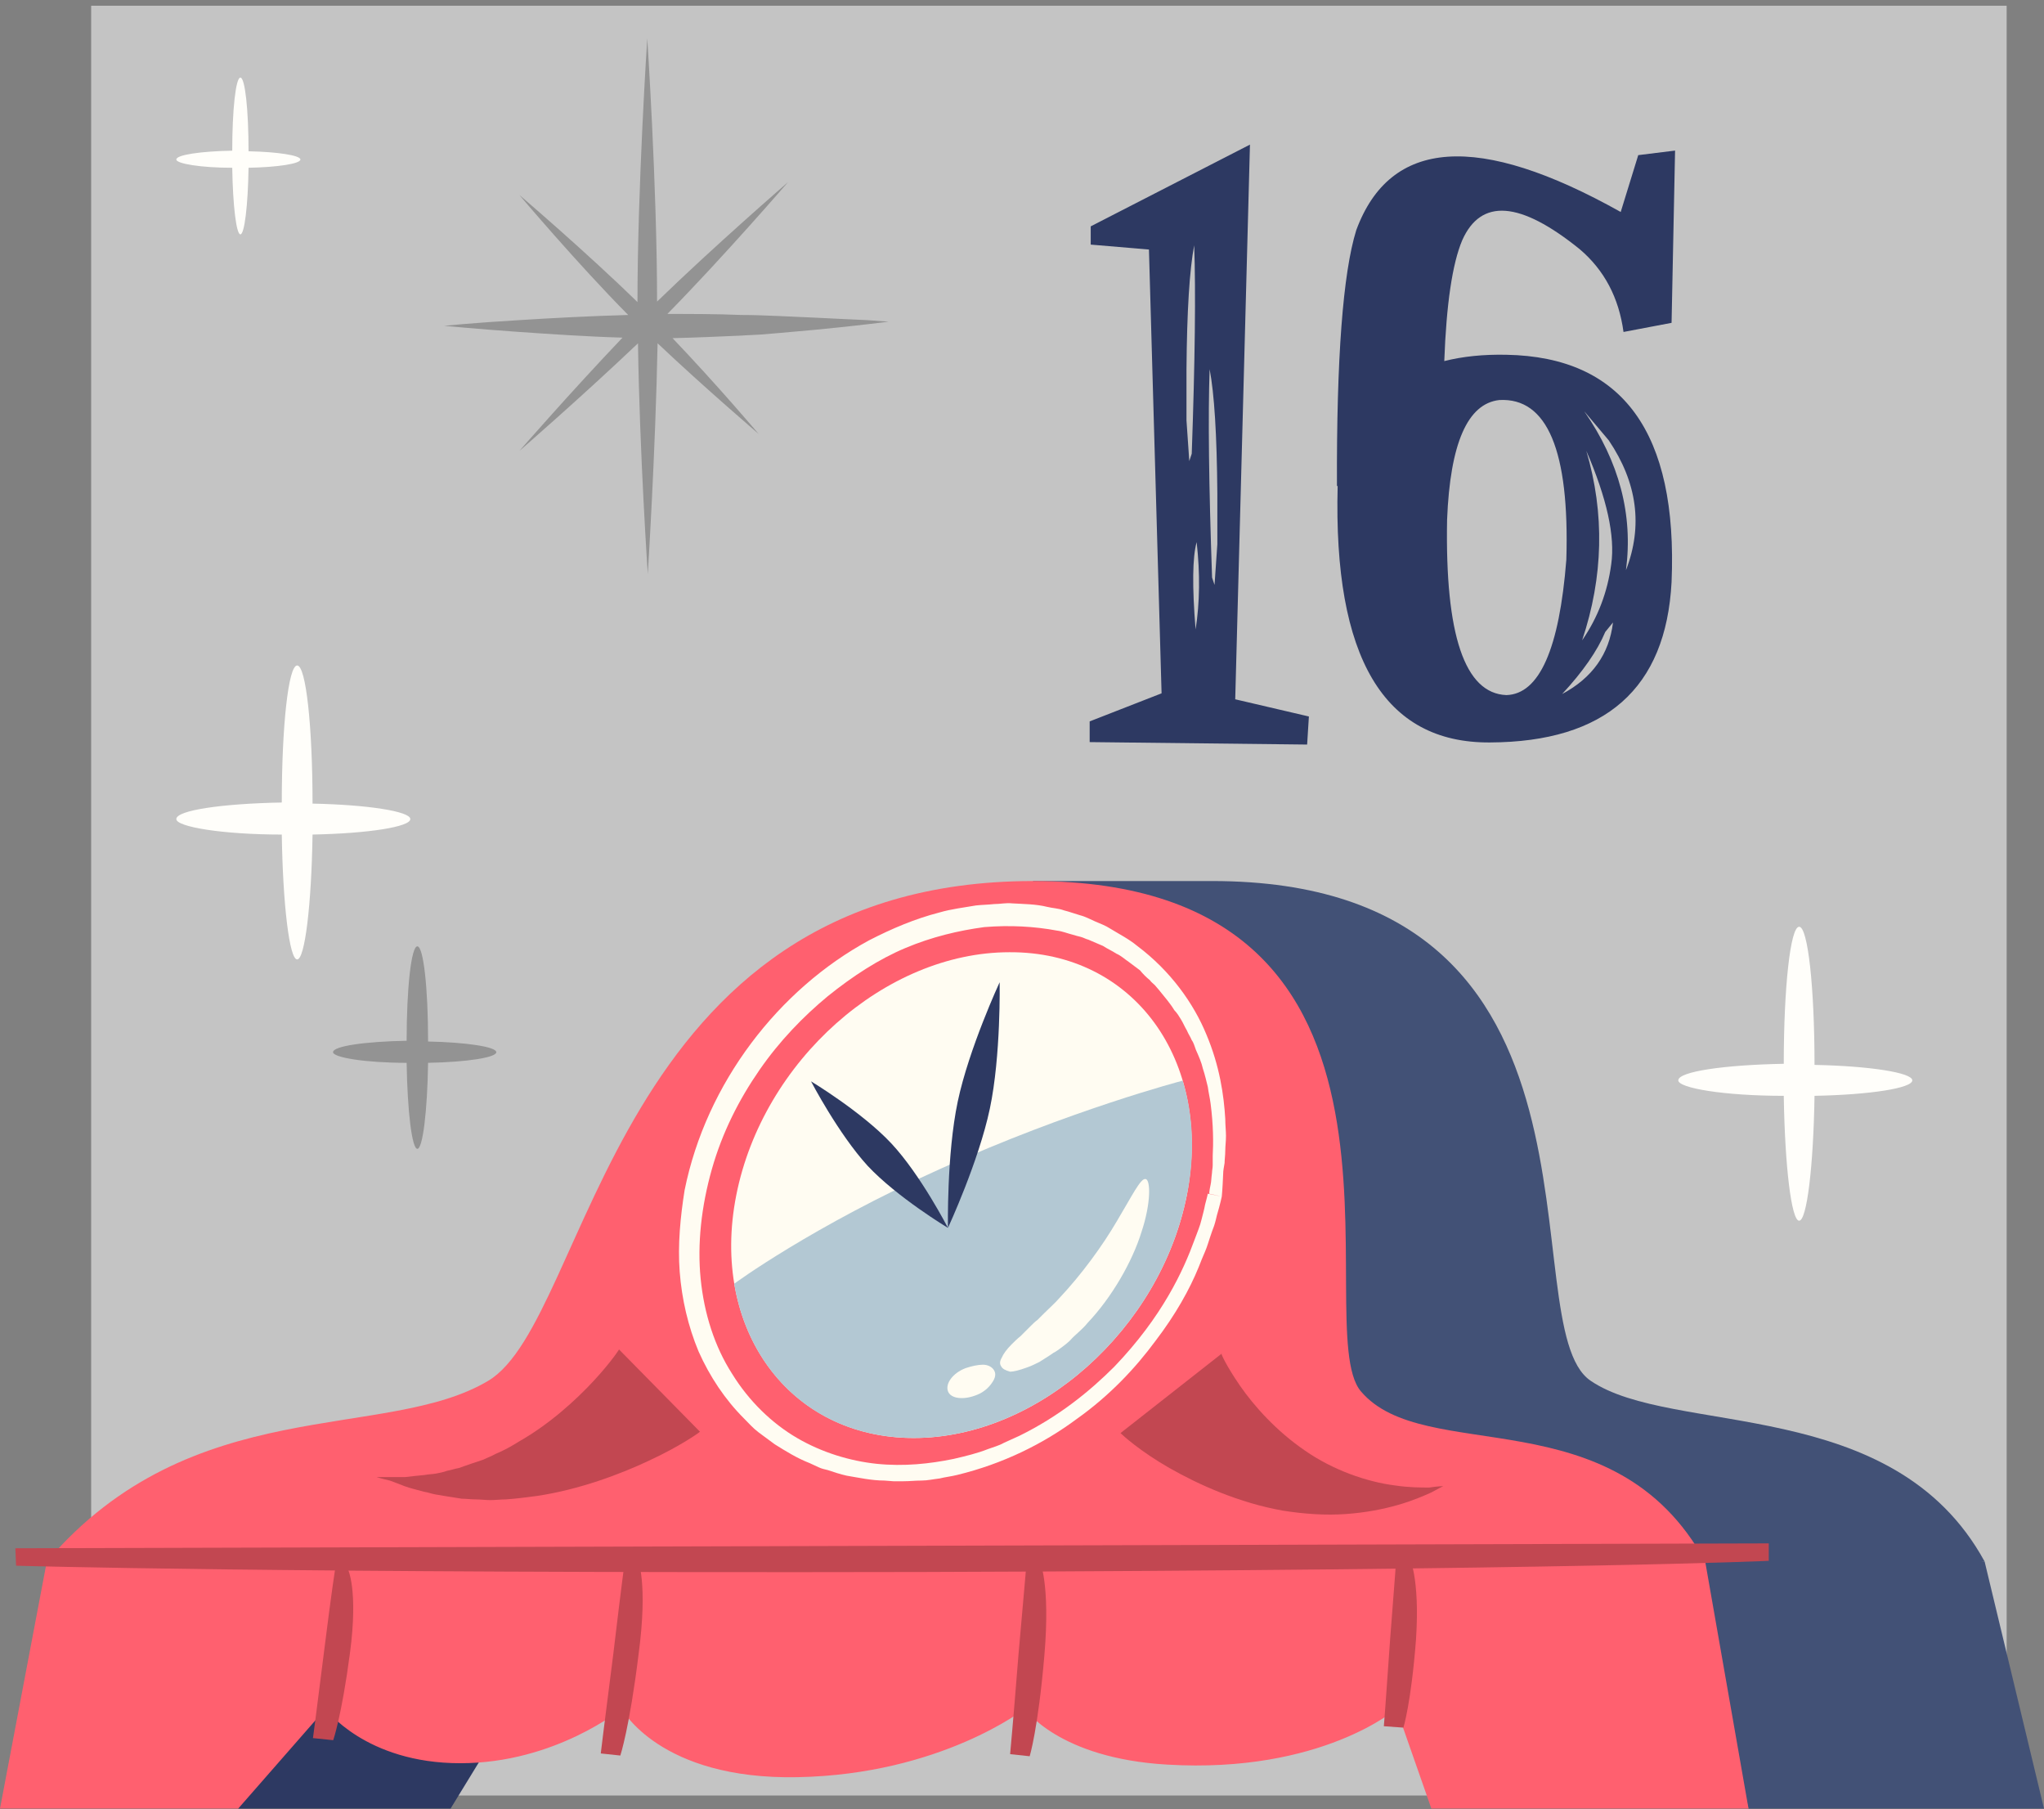 <svg width="313" height="277" viewBox="0 0 313 277" fill="none" xmlns="http://www.w3.org/2000/svg">
<rect x="0" y="0" width="313" height="277" fill="#808080" stroke="none"/>
<rect x="13.961" y="0.879" width="293.32" height="274" fill="#C4C4C4"/>
<path d="M200.163 113.985L200.432 109.688L189.152 107.056L191.408 22.139L167.023 34.654V37.447L175.939 38.199L177.873 106.143L166.862 110.44V113.609L200.163 113.985ZM183.083 96.368C182.546 89.779 182.6 85.321 183.244 82.994C183.781 87.792 183.728 92.25 183.083 96.368ZM185.983 89.546L185.607 88.418C185.106 74.203 184.981 63.568 185.231 56.514C185.948 60.238 186.341 66.576 186.413 75.528V83.316L185.983 89.546ZM181.687 64.356V56.568C181.758 47.616 182.152 41.278 182.868 37.554C183.119 44.608 182.993 55.243 182.492 69.459L182.116 70.586L181.687 64.356ZM239.855 85.679C238.781 99.358 235.72 106.268 230.671 106.412C224.297 106.161 221.271 97.209 221.594 79.556C222.059 67.883 224.727 61.778 229.597 61.241C236.937 60.847 240.357 68.993 239.855 85.679ZM221.164 55.279C221.486 46.542 222.399 40.383 223.903 36.802C226.768 30.321 232.766 30.769 241.896 38.145C245.656 41.332 247.894 45.557 248.61 50.821L255.969 49.424L256.506 23.052L250.866 23.75L248.181 32.452C226.374 20.241 212.875 21.172 207.683 35.245C205.642 41.833 204.657 54.885 204.729 74.4H204.836C204.156 100.682 211.926 113.77 228.146 113.663C245.835 113.591 255.109 105.409 255.969 89.117C256.936 66.236 248.503 54.634 230.671 54.312C227.162 54.24 223.993 54.563 221.164 55.279ZM246.73 86.377C246.158 90.674 244.672 94.559 242.272 98.033C245.531 88.293 245.746 78.625 242.917 69.029C246.068 76.298 247.339 82.081 246.73 86.377ZM246.999 95.293C246.426 100.127 243.83 103.78 239.211 106.25C242.398 102.813 244.6 99.644 245.817 96.744L246.999 95.293ZM246.354 67.418C250.723 73.899 251.6 80.523 248.986 87.29C250.096 78.804 247.966 70.694 242.595 62.959L246.354 67.418Z" fill="#2D3962"/>
<path d="M132.762 49.008C130.708 48.929 127.865 48.772 124.469 48.614C122.811 48.535 120.994 48.456 119.178 48.377C117.361 48.299 115.387 48.22 113.491 48.22C109.7 48.062 105.83 48.062 102.197 48.062C110.806 39.31 120.678 27.878 120.678 27.878C120.678 27.878 109.384 37.654 100.618 46.17C100.618 28.666 99.117 5.879 99.117 5.879C99.117 5.879 97.617 28.666 97.617 46.249C89.798 38.601 79.531 29.849 79.531 29.849C79.531 29.849 88.455 40.414 96.195 48.22C90.43 48.377 84.506 48.693 79.531 49.008C72.818 49.403 68 49.876 68 49.876C68 49.876 72.818 50.349 79.531 50.822C84.191 51.137 89.798 51.531 95.326 51.689C87.507 59.889 79.531 69.035 79.531 69.035C79.531 69.035 89.245 60.599 97.696 52.556C97.933 69.193 99.196 87.879 99.196 87.879C99.196 87.879 100.381 69.114 100.697 52.556C108.042 59.495 116.177 66.433 116.177 66.433C116.177 66.433 109.7 58.785 102.987 51.768C106.383 51.689 110.016 51.531 113.57 51.374C114.518 51.295 115.466 51.295 116.492 51.216C117.44 51.137 118.388 51.058 119.336 50.979C121.152 50.822 122.969 50.664 124.627 50.506C127.944 50.191 130.866 49.876 132.841 49.639C134.894 49.403 136.079 49.245 136.079 49.245C136.079 49.245 134.815 49.166 132.762 49.008Z" fill="#939393"/>
<g clip-path="url(#clip0)">
<path d="M36.477 276.879H68.997L81.941 255.724H34.873L36.477 276.879Z" fill="#2D3962"/>
<path d="M257.375 234.675L303.907 239.056L313 276.879H267.751L257.375 234.675Z" fill="#425176"/>
<path d="M27.813 239.055C50.17 212.985 79.694 220.785 95.419 211.382C111.037 202.086 158.212 134.879 158.212 134.879C158.212 134.879 184.955 134.879 185.596 134.879C250.314 134.879 231.059 202.941 243.575 211.382C256.091 219.93 289.894 213.412 303.907 239.055H27.813Z" fill="#425176"/>
<path d="M261.119 239.055C247.105 213.519 218.116 224.524 208.381 212.985C200.038 203.048 222.93 134.879 158.212 134.879C93.493 134.879 90.498 201.979 74.773 211.382C59.048 220.785 29.417 212.985 7.167 239.055L0 276.879H36.477L49.849 261.6C49.849 261.6 55.946 269.934 70.495 269.934C85.043 269.934 95.205 261.6 95.205 261.6C95.205 261.6 100.982 272.499 122.162 272.071C144.091 271.644 156.928 261.6 156.928 261.6C156.928 261.6 162.063 269.186 178.75 270.148C202.391 271.537 213.837 261.6 213.837 261.6L219.186 276.879H267.751L261.119 239.055Z" fill="#FF606F"/>
<path d="M187.094 183.174C187.094 183.174 186.88 184.243 186.345 186.059C186.238 186.487 186.131 187.021 185.917 187.662C185.703 188.196 185.489 188.837 185.275 189.478C185.062 190.119 184.848 190.867 184.527 191.615C184.206 192.363 183.885 193.111 183.564 193.966C182.173 197.385 180.034 201.232 176.932 205.292C173.936 209.352 169.978 213.626 164.844 217.259C159.816 220.998 153.612 224.097 146.552 225.806C145.696 226.02 144.733 226.127 143.877 226.341C142.915 226.447 142.059 226.661 141.096 226.661C140.133 226.661 139.278 226.768 138.315 226.768H137.566H136.817L135.427 226.661C133.501 226.661 131.576 226.234 129.65 225.913C128.687 225.7 127.725 225.379 126.762 225.058C126.334 224.952 125.799 224.845 125.371 224.631L123.981 223.99C122.055 223.242 120.343 222.174 118.632 221.105C117.776 220.464 117.027 219.93 116.172 219.289C115.316 218.648 114.674 217.9 113.925 217.152C111.037 214.267 108.684 210.741 106.972 206.894C105.367 203.048 104.405 198.881 104.084 194.714C103.763 190.547 104.191 186.273 104.833 182.213C108.149 165.758 119.274 151.441 133.073 143.961C136.603 142.145 140.133 140.649 143.877 139.687C145.696 139.153 147.621 138.94 149.44 138.619C150.403 138.512 151.258 138.512 152.221 138.405C153.184 138.405 154.04 138.192 155.002 138.298C156.821 138.405 158.639 138.405 160.351 138.833C161.207 139.046 162.063 139.046 162.918 139.367C163.774 139.581 164.63 139.901 165.379 140.115C166.234 140.329 166.983 140.756 167.732 141.077C168.481 141.397 169.337 141.718 169.978 142.145C171.369 143 172.867 143.748 174.15 144.816C179.285 148.663 182.815 153.684 184.741 158.386C186.773 163.194 187.415 167.681 187.629 171.314C187.629 172.276 187.736 173.131 187.736 173.879C187.736 174.733 187.629 175.481 187.629 176.122C187.629 176.87 187.522 177.511 187.522 178.046C187.415 178.687 187.308 179.221 187.308 179.648C187.201 182.213 187.094 183.174 187.094 183.174L185.168 182.747C185.168 182.747 185.168 182.32 185.382 181.358C185.489 180.931 185.489 180.289 185.596 179.542C185.596 179.221 185.703 178.794 185.703 178.366C185.703 177.939 185.703 177.405 185.703 176.977C185.81 174.947 185.81 172.276 185.382 168.964C185.275 168.109 185.062 167.254 184.955 166.399C184.741 165.545 184.527 164.583 184.206 163.621C183.992 162.66 183.564 161.698 183.136 160.736C182.922 160.202 182.815 159.668 182.494 159.241C182.28 158.706 181.959 158.279 181.745 157.745C181.424 157.21 181.211 156.676 180.89 156.142C180.569 155.608 180.248 155.073 179.82 154.646C179.178 153.578 178.322 152.616 177.466 151.548C177.253 151.334 177.039 151.013 176.825 150.8C176.611 150.586 176.29 150.372 176.076 150.052C175.541 149.624 175.006 149.09 174.578 148.556C174.043 148.128 173.402 147.701 172.867 147.274C172.225 146.846 171.69 146.312 170.941 145.991C170.299 145.564 169.551 145.244 168.909 144.816C168.16 144.496 167.411 144.175 166.662 143.855C166.234 143.748 165.914 143.534 165.486 143.427C165.058 143.32 164.63 143.213 164.309 143.107C163.453 142.893 162.704 142.572 161.849 142.466C158.426 141.824 154.681 141.611 150.724 141.931C146.766 142.466 142.701 143.427 138.636 145.137C134.571 146.846 130.613 149.411 126.762 152.509C123.018 155.608 119.381 159.347 116.279 163.835C113.176 168.323 110.609 173.344 109.004 179.007C107.4 184.67 106.758 190.44 107.293 195.782C107.828 201.125 109.432 206.146 112.107 210.314C114.674 214.481 118.204 217.9 122.055 220.143C125.906 222.387 130.185 223.669 134.25 224.097C138.422 224.524 142.38 224.097 146.017 223.349C147.835 222.922 149.654 222.494 151.258 221.853C152.114 221.532 152.97 221.319 153.719 220.891C154.468 220.571 155.323 220.143 156.072 219.823C162.17 216.831 166.876 212.985 170.62 209.245C178.001 201.552 181.211 194.5 182.922 189.799C183.35 188.624 183.778 187.662 183.992 186.7C184.206 185.845 184.42 185.098 184.527 184.456C184.848 183.281 184.955 182.747 184.955 182.747L187.094 183.174Z" fill="#FFFCF2"/>
<path d="M181.745 182.961C177.68 203.475 158.96 220.144 139.919 220.144C120.878 220.144 108.684 203.475 112.748 182.961C116.813 162.446 135.533 145.778 154.574 145.778C173.615 145.671 185.703 162.339 181.745 182.961Z" fill="#FFFCF2"/>
<path d="M112.427 196.53C114.781 210.42 125.264 220.143 139.919 220.143C158.96 220.143 177.68 203.475 181.745 182.96C183.029 176.656 182.708 170.673 181.104 165.438C181.104 165.438 163.881 169.925 144.091 178.9C124.301 187.769 112.427 196.53 112.427 196.53Z" fill="#B3C8D3"/>
<path d="M57.658 226.127C57.658 226.127 58.407 226.127 59.69 226.127C60.332 226.127 61.081 226.127 62.044 226.127C62.9 226.02 63.969 225.913 65.039 225.806C65.574 225.699 66.109 225.699 66.751 225.593C67.285 225.486 67.927 225.379 68.462 225.165C69.104 225.058 69.639 224.845 70.281 224.738C70.922 224.524 71.457 224.31 72.099 224.097C72.741 223.883 73.383 223.669 74.025 223.456C74.666 223.135 75.308 222.921 75.843 222.601C77.127 222.067 78.304 221.426 79.48 220.678C84.187 218.006 88.252 214.267 90.926 211.382C93.6 208.497 94.991 206.36 94.777 206.574L107.186 219.182C106.972 219.395 104.084 221.426 99.484 223.563C94.991 225.699 88.68 228.05 82.261 229.012C80.657 229.225 79.052 229.439 77.448 229.546C76.699 229.546 75.843 229.653 75.094 229.653C74.346 229.653 73.597 229.546 72.848 229.546C72.099 229.546 71.35 229.439 70.709 229.439C69.96 229.332 69.318 229.225 68.676 229.119C68.034 229.012 67.392 228.905 66.751 228.798C66.109 228.691 65.574 228.477 64.932 228.371C63.755 228.05 62.793 227.836 61.937 227.516C61.081 227.195 60.332 226.875 59.69 226.661C58.3 226.341 57.658 226.127 57.658 226.127Z" fill="#C24751"/>
<path d="M221.004 227.516C221.004 227.516 220.362 227.836 219.186 228.478C218.009 229.012 216.297 229.76 214.051 230.401C211.804 231.042 209.13 231.576 206.028 231.79C203.033 232.003 199.717 231.79 196.401 231.256C189.768 230.08 183.564 227.302 179.071 224.738C174.578 222.174 171.904 219.716 171.583 219.395L187.094 207.215C186.773 206.894 187.736 209.031 189.875 212.13C192.015 215.228 195.438 219.075 199.824 222.067C204.103 225.058 209.344 226.875 213.623 227.409C215.762 227.73 217.581 227.73 218.865 227.73C220.255 227.516 221.004 227.516 221.004 227.516Z" fill="#C24751"/>
<path d="M153.077 150.372C153.077 150.372 153.291 161.591 151.579 169.711C149.868 177.832 145.161 187.982 145.161 187.982C145.161 187.982 144.947 176.763 146.659 168.643C148.37 160.523 153.077 150.372 153.077 150.372Z" fill="#2D3962"/>
<path d="M124.194 165.544C124.194 165.544 132.003 170.246 136.496 175.054C140.989 179.862 145.161 187.982 145.161 187.982C145.161 187.982 137.352 183.281 132.859 178.473C128.366 173.558 124.194 165.544 124.194 165.544Z" fill="#2D3962"/>
<path d="M2.353 237.025L270.853 236.277V238.949C270.853 238.949 241.543 240.338 141.31 240.658C41.077 240.872 2.46 239.696 2.46 239.696L2.353 237.025Z" fill="#C24751"/>
<path d="M47.923 266.088C47.923 266.088 48.458 262.134 49.635 252.732C50.812 243.329 51.346 240.017 51.346 240.017L53.272 240.231C53.272 240.231 54.877 243.329 53.593 253.052C52.309 262.776 51.026 266.408 51.026 266.408L47.923 266.088Z" fill="#C24751"/>
<path d="M91.996 268.438C91.996 268.438 92.531 263.951 93.921 253.159C95.205 242.367 95.74 238.521 95.74 238.521L97.665 238.735C97.665 238.735 99.27 242.261 97.772 253.373C96.382 264.592 94.991 268.759 94.991 268.759L91.996 268.438Z" fill="#C24751"/>
<path d="M154.681 268.545C154.681 268.545 155.109 264.058 155.965 253.266C156.928 242.474 157.249 238.628 157.249 238.628L159.174 238.842C159.174 238.842 160.886 242.261 159.923 253.48C158.96 264.699 157.677 268.866 157.677 268.866L154.681 268.545Z" fill="#C24751"/>
<path d="M211.911 264.271C211.911 264.271 212.232 260.318 212.874 250.916C213.623 241.513 213.837 238.201 213.837 238.201L215.762 238.308C215.762 238.308 217.474 241.299 216.832 251.022C216.083 260.745 214.907 264.485 214.907 264.485L211.911 264.271Z" fill="#C24751"/>
<path d="M153.291 209.138C153.077 208.818 153.077 208.39 153.398 207.856C153.612 207.322 154.146 206.574 154.895 205.826C155.323 205.399 155.751 204.971 156.286 204.544C156.821 204.01 157.356 203.475 157.891 202.941C158.211 202.621 158.532 202.3 158.853 202.086C159.174 201.766 159.495 201.445 159.923 201.018C160.672 200.27 161.528 199.522 162.276 198.667C165.592 195.141 168.802 190.761 171.048 186.914C173.294 183.175 174.685 180.29 175.434 180.503C176.183 180.61 176.29 184.136 174.792 188.624C173.401 193.111 170.299 198.561 166.555 202.514C165.699 203.582 164.63 204.33 163.881 205.185C163.453 205.612 163.025 205.933 162.597 206.254C162.169 206.574 161.741 206.895 161.314 207.108C160.565 207.643 159.816 208.07 159.174 208.497C158.532 208.818 157.891 209.138 157.249 209.352C156.072 209.779 155.216 209.993 154.681 209.993C153.933 209.779 153.505 209.566 153.291 209.138Z" fill="#FFFCF2"/>
<path d="M152.221 209.78C151.9 209.245 151.258 208.925 150.51 208.925C149.761 208.925 148.798 209.138 147.835 209.459C145.91 210.207 144.733 211.81 145.161 212.985C145.589 214.16 147.621 214.374 149.654 213.519C150.724 213.092 151.472 212.344 151.9 211.703C152.435 210.955 152.542 210.314 152.221 209.78Z" fill="#FFFCF2"/>
<path d="M257 165.394C257 166.579 264.065 167.763 273.15 167.763C273.318 178.59 274.327 186.879 275.505 186.879C276.682 186.879 277.692 178.59 277.86 167.763C286.439 167.594 292.832 166.579 292.832 165.394C292.832 164.21 286.271 163.195 277.86 163.026C277.86 151.184 276.85 141.879 275.505 141.879C274.159 141.879 273.15 151.184 273.15 162.857C264.065 163.026 257 164.041 257 165.394Z" fill="#FFFEFA"/>
</g>
<path d="M27 125.394C27 126.579 34.065 127.763 43.15 127.763C43.318 138.59 44.327 146.879 45.505 146.879C46.682 146.879 47.692 138.59 47.86 127.763C56.439 127.594 62.832 126.579 62.832 125.394C62.832 124.21 56.271 123.195 47.86 123.026C47.86 111.184 46.85 101.879 45.505 101.879C44.159 101.879 43.15 111.184 43.15 122.857C34.065 123.026 27 124.041 27 125.394Z" fill="#FFFEFA"/>
<path d="M27 24.421C27 25.052 30.747 25.684 35.563 25.684C35.653 31.458 36.188 35.879 36.812 35.879C37.437 35.879 37.972 31.458 38.061 25.684C42.61 25.594 46 25.052 46 24.421C46 23.789 42.521 23.248 38.061 23.158C38.061 16.842 37.526 11.879 36.812 11.879C36.099 11.879 35.563 16.842 35.563 23.067C30.747 23.158 27 23.699 27 24.421Z" fill="#FFFEFA"/>
<path d="M51 161.079C51 161.894 55.93 162.71 62.268 162.71C62.385 170.169 63.089 175.879 63.911 175.879C64.732 175.879 65.437 170.169 65.554 162.71C71.54 162.594 76 161.894 76 161.079C76 160.263 71.422 159.564 65.554 159.447C65.554 151.289 64.85 144.879 63.911 144.879C62.972 144.879 62.268 151.289 62.268 159.331C55.93 159.447 51 160.146 51 161.079Z" fill="#939393"/>
<defs>
<clipPath id="clip0">
<rect width="313" height="142" fill="white" transform="translate(0 134.879)"/>
</clipPath>
</defs>
</svg>
